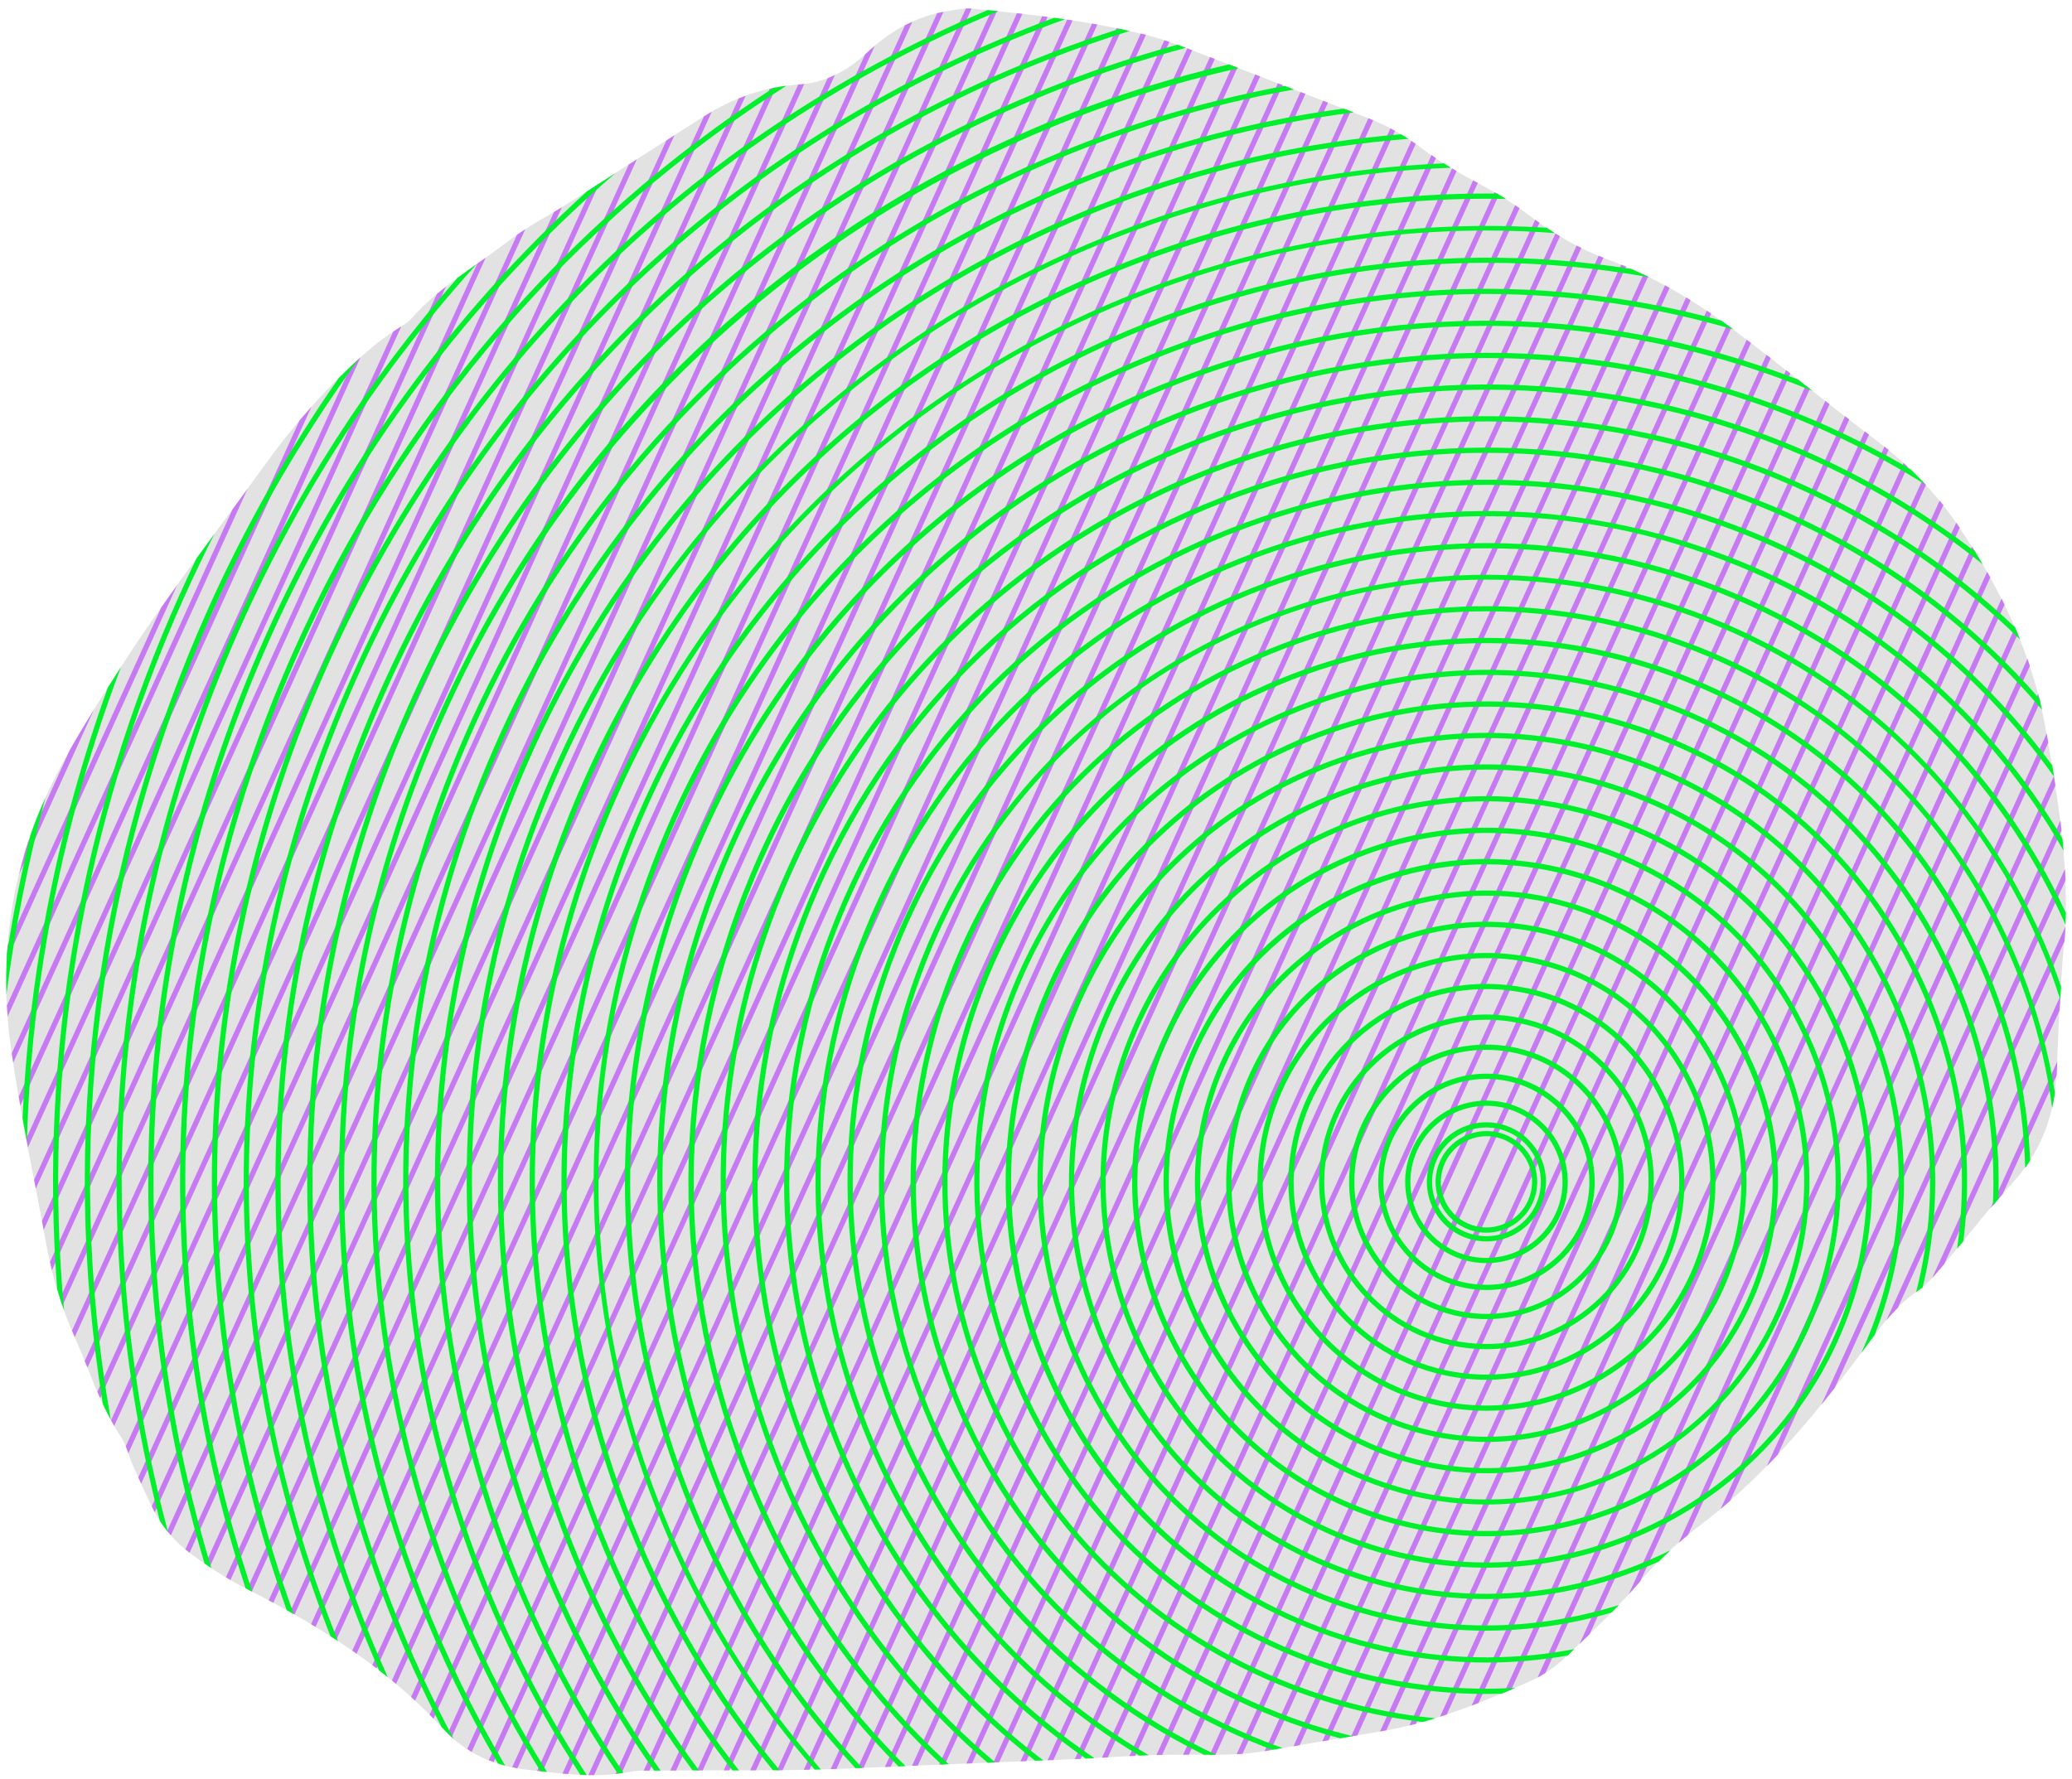 <svg width="170" height="146" viewBox="0 0 170 146" fill="none" xmlns="http://www.w3.org/2000/svg">
<path d="M96.502 144.012C93.516 143.985 90.66 144.273 87.804 144.381C81.66 144.62 75.511 144.881 69.367 145.142C64.385 145.354 59.394 145.255 54.407 145.304C53.452 145.313 52.474 145.246 51.547 145.426C48.776 145.962 46.042 145.543 43.308 145.246C40.591 144.953 38.213 143.913 36.316 141.84C31.726 136.831 26.046 133.34 20.059 130.3C18.537 129.525 17.136 128.583 15.762 127.588C14.357 126.57 13.262 125.295 12.505 123.741C11.951 122.597 11.42 121.439 10.902 120.277C10.559 119.502 10.388 118.619 9.924 117.93C8.248 115.434 7.393 112.574 6.185 109.871C5.091 107.43 4.316 104.912 3.834 102.29C2.834 96.867 1.672 91.466 0.897 86.01C0.131 80.627 0.455 75.312 2.028 69.974C3.622 64.55 6.595 59.969 9.546 55.321C13.303 49.402 17.613 43.879 21.699 38.194C23.758 35.329 26.015 32.694 28.555 30.275C29.789 29.104 31.051 27.973 32.492 27.054C32.938 26.77 33.434 26.509 33.776 26.122C36.037 23.536 39.024 21.856 41.695 19.788C43.276 18.568 45.1 17.658 46.794 16.577C50.456 14.239 54.096 11.86 57.772 9.54C60.137 8.045 62.709 7.121 65.533 6.937C67.75 6.793 69.592 5.779 71.178 4.284C73.083 2.486 75.281 1.283 77.885 0.883C78.511 0.788 79.16 0.644 79.777 0.707C84.525 1.171 89.277 1.689 93.912 2.833C95.962 3.342 97.93 4.189 99.912 4.941C103.881 6.446 107.827 8.009 111.791 9.513C113.489 10.158 115.093 10.986 116.53 12.085C118.143 13.315 119.886 14.302 121.67 15.252C122.976 15.946 124.242 16.748 125.413 17.644C127.454 19.207 129.643 20.464 132.053 21.351C135.765 22.721 139.084 24.707 142.265 27.09C146.17 30.018 149.936 33.122 153.828 36.054C156.477 38.054 158.774 40.356 160.643 43.118C164.071 48.185 166.738 53.618 167.806 59.645C168.86 65.587 169.909 71.591 169.333 77.663C169.004 81.154 168.896 84.636 168.729 88.132C168.567 91.484 167.486 94.533 165.108 97.087C163.157 99.177 161.432 101.475 159.571 103.655C158.887 104.461 158.211 105.34 157.355 105.925C155.274 107.344 153.936 109.371 152.481 111.326C148.612 116.538 144.436 121.462 139.206 125.394C137.337 126.8 135.692 128.421 134.165 130.219C132.454 132.232 130.472 134.02 128.575 135.876C127.661 136.773 126.607 137.507 125.431 138.021C121.444 139.773 117.422 141.417 113.084 142.124C109.944 142.633 106.809 143.196 103.674 143.723C101.25 144.133 98.804 143.967 96.489 144.007L96.502 144.012Z" fill="#E2E2E2"/>
<path d="M88.657 144.345L142.041 26.91C141.924 26.825 141.807 26.739 141.69 26.653L88.18 144.363C88.337 144.354 88.499 144.349 88.657 144.34V144.345Z" fill="#C679F2"/>
<path d="M90.894 144.219L143.661 28.145C143.544 28.055 143.431 27.969 143.314 27.879L90.412 144.246C90.574 144.237 90.732 144.228 90.894 144.219Z" fill="#C679F2"/>
<path d="M86.431 144.434L140.391 25.738C140.274 25.657 140.152 25.571 140.035 25.49L85.953 144.457C86.111 144.452 86.273 144.443 86.431 144.439V144.434Z" fill="#C679F2"/>
<path d="M79.756 144.705L135.221 22.703C135.095 22.64 134.969 22.572 134.838 22.514L79.283 144.728C79.441 144.723 79.603 144.714 79.761 144.71L79.756 144.705Z" fill="#C679F2"/>
<path d="M84.207 144.525L138.708 24.635C138.586 24.558 138.46 24.486 138.338 24.414L83.725 144.547C83.882 144.543 84.044 144.534 84.202 144.529L84.207 144.525Z" fill="#C679F2"/>
<path d="M81.979 144.615L136.981 23.621C136.854 23.554 136.728 23.486 136.607 23.414L81.502 144.633C81.66 144.628 81.822 144.619 81.979 144.615Z" fill="#C679F2"/>
<path d="M97.541 144.003L148.497 31.906C148.38 31.816 148.268 31.726 148.151 31.636L97.068 144.003C97.226 144.003 97.379 144.003 97.537 144.003H97.541Z" fill="#C679F2"/>
<path d="M99.725 144.006L150.109 33.171C149.992 33.081 149.879 32.99 149.762 32.9L99.252 144.011C99.41 144.011 99.567 144.011 99.72 144.011L99.725 144.006Z" fill="#C679F2"/>
<path d="M95.354 144.016L146.891 30.644C146.774 30.554 146.661 30.464 146.544 30.374L94.881 144.025C95.038 144.025 95.196 144.016 95.354 144.012V144.016Z" fill="#C679F2"/>
<path d="M93.138 144.093L145.283 29.388C145.166 29.298 145.049 29.208 144.936 29.122L92.66 144.12C92.822 144.111 92.98 144.102 93.142 144.093H93.138Z" fill="#C679F2"/>
<path d="M73.079 144.985L129.742 20.343C129.616 20.279 129.486 20.216 129.359 20.153L72.602 145.012C72.759 145.003 72.921 144.998 73.079 144.994V144.985Z" fill="#C679F2"/>
<path d="M66.416 145.232L124.67 17.086C124.553 17 124.431 16.919 124.314 16.838L65.943 145.241C66.101 145.241 66.259 145.232 66.416 145.232Z" fill="#C679F2"/>
<path d="M64.215 145.269L122.986 15.991C122.864 15.919 122.743 15.843 122.617 15.771L63.746 145.278C63.904 145.278 64.061 145.278 64.219 145.273L64.215 145.269Z" fill="#C679F2"/>
<path d="M62.024 145.281L121.246 15.008C121.12 14.941 120.993 14.873 120.867 14.806L61.551 145.286C61.708 145.286 61.866 145.286 62.019 145.286L62.024 145.281Z" fill="#C679F2"/>
<path d="M59.841 145.286L119.509 14.036C119.387 13.963 119.261 13.896 119.139 13.819L59.377 145.286C59.535 145.286 59.688 145.286 59.845 145.286H59.841Z" fill="#C679F2"/>
<path d="M68.627 145.17L126.309 18.284C126.192 18.198 126.074 18.113 125.957 18.027L68.154 145.183C68.312 145.179 68.474 145.174 68.632 145.165L68.627 145.17Z" fill="#C679F2"/>
<path d="M75.306 144.889L131.559 21.148C131.428 21.094 131.293 21.044 131.163 20.99L74.828 144.912C74.986 144.907 75.148 144.898 75.306 144.894V144.889Z" fill="#C679F2"/>
<path d="M101.945 143.931L151.725 34.424C151.608 34.334 151.491 34.248 151.378 34.158L101.463 143.958C101.625 143.949 101.783 143.94 101.945 143.931Z" fill="#C679F2"/>
<path d="M70.853 145.08L127.989 19.383C127.868 19.311 127.742 19.235 127.62 19.158L70.371 145.098C70.529 145.089 70.691 145.084 70.849 145.08H70.853Z" fill="#C679F2"/>
<path d="M77.528 144.795L133.408 21.878C133.277 21.824 133.142 21.775 133.011 21.721L77.051 144.818C77.208 144.813 77.371 144.804 77.528 144.8V144.795Z" fill="#C679F2"/>
<path d="M126.796 137.291L165.559 52.019C165.487 51.843 165.405 51.667 165.329 51.487L126.152 137.669C126.373 137.552 126.585 137.422 126.792 137.291H126.796Z" fill="#C679F2"/>
<path d="M145.851 119.391L169.144 68.151C169.113 67.876 169.081 67.606 169.05 67.331L144.959 120.328C145.261 120.017 145.558 119.706 145.855 119.391H145.851Z" fill="#C679F2"/>
<path d="M130.427 134.106L166.545 54.654C166.477 54.455 166.414 54.257 166.347 54.063L129.594 134.912C129.873 134.642 130.152 134.371 130.432 134.101L130.427 134.106Z" fill="#C679F2"/>
<path d="M138.482 125.993L168.055 60.943C168.01 60.695 167.969 60.447 167.924 60.199L137.734 126.611C137.978 126.399 138.234 126.196 138.482 125.993Z" fill="#C679F2"/>
<path d="M134.185 130.219C134.311 130.07 134.446 129.926 134.577 129.777L167.393 57.591C167.339 57.37 167.28 57.149 167.226 56.929L133.631 130.836C133.816 130.628 134.009 130.43 134.189 130.219H134.185Z" fill="#C679F2"/>
<path d="M141.954 123.16L168.639 64.456C168.598 64.199 168.558 63.947 168.517 63.69L141.17 123.845C141.436 123.62 141.692 123.385 141.954 123.156V123.16Z" fill="#C679F2"/>
<path d="M164.307 98.006L168.739 88.254C168.739 88.213 168.744 88.173 168.748 88.132C168.766 87.79 168.78 87.447 168.793 87.101L163.32 99.141C163.645 98.758 163.973 98.38 164.307 98.006Z" fill="#C679F2"/>
<path d="M150.525 113.912L169.471 72.236C169.458 71.925 169.44 71.618 169.422 71.308L149.426 115.295C149.795 114.84 150.16 114.376 150.525 113.912Z" fill="#C679F2"/>
<path d="M159.513 103.744L168.986 82.901C169.004 82.505 169.031 82.113 169.054 81.717L158.518 104.897C158.86 104.524 159.184 104.127 159.513 103.744Z" fill="#C679F2"/>
<path d="M155.699 107.335L169.389 77.226C169.42 76.825 169.447 76.424 169.465 76.023L154.771 108.348C155.064 108.002 155.375 107.664 155.699 107.339V107.335Z" fill="#C679F2"/>
<path d="M57.656 145.29L117.806 12.977C117.684 12.896 117.572 12.806 117.45 12.725L57.188 145.29C57.345 145.29 57.503 145.29 57.656 145.29Z" fill="#C679F2"/>
<path d="M111.364 142.417L158.014 39.798C157.911 39.685 157.807 39.573 157.699 39.46L110.855 142.503C111.027 142.476 111.193 142.444 111.364 142.417Z" fill="#C679F2"/>
<path d="M104.265 143.628L153.342 35.666C153.225 35.576 153.113 35.486 152.996 35.4L103.756 143.713C103.927 143.686 104.094 143.655 104.265 143.628Z" fill="#C679F2"/>
<path d="M108.999 142.817L156.514 38.297C156.406 38.193 156.293 38.094 156.18 37.995L108.49 142.903C108.661 142.876 108.828 142.844 108.999 142.817Z" fill="#C679F2"/>
<path d="M106.634 143.219L154.955 36.924C154.842 36.83 154.725 36.739 154.612 36.649L106.125 143.305C106.296 143.278 106.463 143.246 106.634 143.219Z" fill="#C679F2"/>
<path d="M113.738 142.003L159.442 41.46C159.343 41.334 159.244 41.208 159.144 41.082L113.225 142.098C113.396 142.071 113.567 142.03 113.738 141.999V142.003Z" fill="#C679F2"/>
<path d="M123.995 138.656L164.469 49.623C164.388 49.456 164.307 49.294 164.226 49.127L123.414 138.899C123.608 138.818 123.801 138.737 123.995 138.656Z" fill="#C679F2"/>
<path d="M121.31 139.755L163.297 47.388C163.212 47.235 163.126 47.077 163.04 46.924L120.742 139.975C120.931 139.903 121.121 139.831 121.31 139.755Z" fill="#C679F2"/>
<path d="M118.698 140.705L162.073 45.293C161.983 45.149 161.893 45.001 161.803 44.856L118.148 140.885C118.333 140.827 118.518 140.764 118.703 140.701L118.698 140.705Z" fill="#C679F2"/>
<path d="M116.166 141.467L160.788 43.307C160.748 43.244 160.707 43.181 160.662 43.118C160.613 43.042 160.554 42.969 160.504 42.898L115.639 141.598C115.814 141.553 115.99 141.517 116.166 141.472V141.467Z" fill="#C679F2"/>
<path d="M1.668 90.74L29.583 29.324C29.308 29.572 29.042 29.82 28.772 30.076L1.537 89.992C1.578 90.24 1.623 90.488 1.668 90.735V90.74Z" fill="#C679F2"/>
<path d="M11.582 121.764L63.669 7.176C63.493 7.207 63.322 7.248 63.151 7.284L11.348 121.246C11.424 121.417 11.501 121.593 11.582 121.764Z" fill="#C679F2"/>
<path d="M10.532 119.264L61.173 7.865C60.983 7.933 60.794 8 60.605 8.077L10.32 118.696C10.397 118.881 10.464 119.075 10.532 119.268V119.264Z" fill="#C679F2"/>
<path d="M9.37 117.02L58.398 9.171C58.191 9.293 57.984 9.41 57.781 9.54C57.772 9.545 57.763 9.554 57.754 9.558L9.113 116.552C9.199 116.709 9.28 116.867 9.37 117.02Z" fill="#C679F2"/>
<path d="M8.222 114.741L55.336 11.104C55.115 11.243 54.894 11.387 54.673 11.527L7.992 114.214C8.069 114.389 8.145 114.565 8.222 114.741Z" fill="#C679F2"/>
<path d="M6.131 109.731L49.173 15.054C48.952 15.198 48.731 15.338 48.511 15.482L5.906 109.2C5.983 109.376 6.055 109.556 6.136 109.731H6.131Z" fill="#C679F2"/>
<path d="M7.176 112.236L52.253 13.072C52.033 13.216 51.812 13.356 51.591 13.5L6.955 111.687C7.027 111.867 7.104 112.052 7.176 112.232V112.236Z" fill="#C679F2"/>
<path d="M17.208 128.594L74.853 1.789C74.651 1.879 74.453 1.969 74.254 2.068L16.848 128.35C16.965 128.431 17.086 128.508 17.208 128.589V128.594Z" fill="#C679F2"/>
<path d="M12.51 123.737C12.568 123.863 12.636 123.98 12.699 124.102L65.988 6.888C65.84 6.906 65.695 6.928 65.542 6.937C65.524 6.937 65.511 6.937 65.493 6.942L12.451 123.615C12.469 123.656 12.487 123.696 12.51 123.737Z" fill="#C679F2"/>
<path d="M15.553 127.426L71.771 3.762C71.573 3.928 71.374 4.1 71.185 4.28C71.118 4.343 71.05 4.397 70.982 4.455L15.211 127.156C15.324 127.251 15.441 127.336 15.558 127.426H15.553Z" fill="#C679F2"/>
<path d="M14.019 126.002L68.497 6.162C68.303 6.252 68.11 6.338 67.912 6.414L13.717 125.642C13.816 125.764 13.915 125.885 14.023 126.007L14.019 126.002Z" fill="#C679F2"/>
<path d="M0.549 78.78L14.536 48.014C14.099 48.622 13.666 49.234 13.234 49.847L0.625 77.577C0.594 77.978 0.567 78.379 0.549 78.776V78.78Z" fill="#C679F2"/>
<path d="M1.086 87.209L25.55 33.388C25.217 33.762 24.888 34.14 24.564 34.523L0.969 86.434C1.005 86.691 1.045 86.952 1.086 87.209Z" fill="#C679F2"/>
<path d="M18.907 129.665L77.408 0.978C77.237 1.014 77.061 1.041 76.89 1.081L18.537 129.44C18.659 129.516 18.78 129.593 18.902 129.665H18.907Z" fill="#C679F2"/>
<path d="M0.627 83.42L20.312 40.117C19.902 40.68 19.488 41.243 19.078 41.802L0.568 82.514C0.586 82.816 0.604 83.118 0.627 83.42Z" fill="#C679F2"/>
<path d="M2.036 69.969C1.86 70.568 1.703 71.163 1.559 71.757L7.694 58.262C7.014 59.356 6.351 60.456 5.716 61.577L2.329 69.028C2.225 69.338 2.126 69.654 2.036 69.969Z" fill="#C679F2"/>
<path d="M2.938 97.542L36.592 23.514C36.34 23.712 36.092 23.919 35.845 24.126L2.799 96.822L2.938 97.547V97.542Z" fill="#C679F2"/>
<path d="M2.289 94.167L32.921 26.792C32.781 26.878 32.637 26.968 32.502 27.053C32.416 27.107 32.34 27.166 32.258 27.224L2.154 93.433C2.199 93.676 2.244 93.919 2.289 94.167Z" fill="#C679F2"/>
<path d="M55.471 145.295L116.152 11.81C116.035 11.725 115.914 11.644 115.797 11.562L54.998 145.3C55.156 145.3 55.313 145.3 55.467 145.3L55.471 145.295Z" fill="#C679F2"/>
<path d="M4.261 104.245L43.095 18.815C42.87 18.96 42.645 19.108 42.424 19.261L4.104 103.56C4.153 103.79 4.207 104.02 4.261 104.245Z" fill="#C679F2"/>
<path d="M5.12 107.155L46.098 17.014C45.887 17.144 45.67 17.27 45.454 17.397L4.922 106.561C4.985 106.759 5.053 106.961 5.12 107.16V107.155Z" fill="#C679F2"/>
<path d="M3.585 100.925L39.852 21.145C39.622 21.307 39.392 21.473 39.158 21.636L3.445 100.196C3.49 100.439 3.535 100.682 3.58 100.925H3.585Z" fill="#C679F2"/>
<path d="M42.447 145.12L105.242 6.986C105.106 6.937 104.976 6.883 104.841 6.833L42.02 145.03C42.164 145.061 42.303 145.093 42.447 145.115V145.12Z" fill="#C679F2"/>
<path d="M40.498 144.61L103.387 6.269C103.252 6.22 103.121 6.166 102.986 6.116L40.102 144.452C40.232 144.506 40.363 144.561 40.498 144.61Z" fill="#C679F2"/>
<path d="M38.696 143.772L101.526 5.557C101.391 5.508 101.261 5.454 101.126 5.404L38.336 143.533C38.458 143.61 38.575 143.695 38.696 143.768V143.772Z" fill="#C679F2"/>
<path d="M44.514 145.377L107.101 7.703C106.966 7.653 106.835 7.599 106.7 7.55L44.068 145.327C44.217 145.345 44.366 145.359 44.514 145.377Z" fill="#C679F2"/>
<path d="M46.605 145.588L108.958 8.419C108.823 8.369 108.692 8.315 108.557 8.266L46.15 145.548C46.299 145.561 46.452 145.575 46.601 145.588H46.605Z" fill="#C679F2"/>
<path d="M51.007 145.506L112.665 9.868C112.535 9.814 112.404 9.76 112.269 9.706L50.502 145.583C50.669 145.565 50.84 145.533 51.007 145.506Z" fill="#C679F2"/>
<path d="M53.285 145.3L114.453 10.739C114.327 10.671 114.201 10.604 114.075 10.536L52.812 145.309C52.97 145.309 53.128 145.305 53.285 145.305V145.3Z" fill="#C679F2"/>
<path d="M48.744 145.674L110.817 9.136C110.682 9.086 110.551 9.032 110.416 8.982L48.275 145.674C48.433 145.674 48.586 145.674 48.744 145.674Z" fill="#C679F2"/>
<path d="M37.056 142.57L99.67 4.842C99.535 4.792 99.404 4.738 99.269 4.688L36.736 142.25C36.844 142.358 36.948 142.471 37.061 142.57H37.056Z" fill="#C679F2"/>
<path d="M32.497 138.192L94.02 2.856C93.989 2.847 93.957 2.838 93.921 2.829C93.813 2.801 93.705 2.779 93.597 2.752L32.154 137.912C32.267 138.007 32.384 138.097 32.497 138.192Z" fill="#C679F2"/>
<path d="M25.886 133.511L85.951 1.387C85.802 1.369 85.653 1.346 85.509 1.328L25.521 133.29C25.643 133.362 25.765 133.439 25.891 133.516L25.886 133.511Z" fill="#C679F2"/>
<path d="M27.591 134.579L88.003 1.675C87.859 1.652 87.71 1.63 87.561 1.607L27.227 134.344C27.348 134.421 27.47 134.498 27.591 134.579Z" fill="#C679F2"/>
<path d="M24.167 132.498L83.884 1.135C83.736 1.117 83.587 1.099 83.438 1.081L23.793 132.287C23.919 132.359 24.041 132.426 24.167 132.498Z" fill="#C679F2"/>
<path d="M22.425 131.534L81.805 0.905C81.656 0.892 81.508 0.874 81.354 0.86L22.047 131.332C22.173 131.399 22.299 131.467 22.425 131.534Z" fill="#C679F2"/>
<path d="M20.664 130.606L79.715 0.703C79.562 0.694 79.404 0.689 79.246 0.703L20.281 130.408C20.407 130.471 20.534 130.539 20.66 130.602L20.664 130.606Z" fill="#C679F2"/>
<path d="M34.055 139.569L95.94 3.436C95.804 3.391 95.669 3.341 95.534 3.301L33.727 139.263C33.839 139.362 33.947 139.466 34.055 139.569Z" fill="#C679F2"/>
<path d="M35.569 141.044L97.813 4.122C97.678 4.072 97.547 4.018 97.412 3.969L35.244 140.719C35.352 140.827 35.46 140.936 35.564 141.044H35.569Z" fill="#C679F2"/>
<path d="M29.258 135.71L90.034 2.013C89.89 1.986 89.746 1.964 89.597 1.937L28.902 135.462C29.02 135.543 29.141 135.628 29.258 135.71Z" fill="#C679F2"/>
<path d="M30.898 136.907L92.044 2.4C91.9 2.369 91.755 2.341 91.611 2.314L30.547 136.646C30.664 136.732 30.781 136.822 30.894 136.912L30.898 136.907Z" fill="#C679F2"/>
<path d="M128.764 74.074C116.129 70.321 102.795 77.547 99.039 90.182C97.219 96.304 97.894 102.768 100.94 108.381C103.98 113.994 109.03 118.088 115.152 119.908C117.404 120.579 119.706 120.908 121.99 120.908C125.913 120.908 129.801 119.931 133.35 118.007C138.963 114.967 143.058 109.917 144.877 103.795C146.697 97.673 146.022 91.209 142.976 85.597C139.931 79.984 134.886 75.889 128.764 74.069V74.074ZM144.463 103.678C142.679 109.692 138.657 114.647 133.143 117.633C127.629 120.62 121.282 121.286 115.269 119.498C102.859 115.813 95.759 102.718 99.449 90.304C102.476 80.114 111.841 73.506 121.967 73.506C124.174 73.506 126.418 73.822 128.643 74.479C141.053 78.168 148.152 91.263 144.463 103.673V103.678Z" fill="#00F02B"/>
<path d="M124.139 83.433C116.662 82.226 109.603 87.335 108.4 94.808C107.197 102.281 112.301 109.344 119.774 110.547C120.509 110.664 121.243 110.722 121.964 110.722C128.581 110.722 134.428 105.911 135.513 99.173C136.716 91.7 131.612 84.636 124.139 83.433ZM135.09 99.105C134.527 102.614 132.63 105.691 129.748 107.772C126.869 109.853 123.351 110.686 119.842 110.123C112.599 108.957 107.657 102.119 108.819 94.875C109.869 88.344 115.535 83.686 121.946 83.686C122.644 83.686 123.355 83.74 124.067 83.857C127.576 84.42 130.653 86.317 132.734 89.199C134.815 92.078 135.653 95.596 135.085 99.105H135.09Z" fill="#00F02B"/>
<path d="M127.607 76.416C122.111 74.907 116.355 75.627 111.399 78.443C106.444 81.263 102.886 85.839 101.377 91.335C99.868 96.831 100.588 102.588 103.404 107.543C106.224 112.498 110.8 116.056 116.296 117.565C118.174 118.083 120.084 118.336 121.981 118.336C125.634 118.336 129.238 117.39 132.499 115.534C137.454 112.714 141.013 108.137 142.522 102.642C145.639 91.294 138.945 79.528 127.598 76.411L127.607 76.416ZM142.121 102.529C140.639 107.916 137.152 112.403 132.296 115.164C127.44 117.926 121.801 118.633 116.418 117.155C111.03 115.673 106.544 112.187 103.782 107.331C101.021 102.475 100.314 96.835 101.791 91.452C103.273 86.065 106.76 81.578 111.616 78.817C114.809 76.997 118.346 76.073 121.922 76.073C123.783 76.073 125.652 76.326 127.494 76.83C138.612 79.884 145.175 91.416 142.121 102.533V102.529Z" fill="#00F02B"/>
<path d="M125.296 81.095C121.053 80.204 116.71 81.019 113.079 83.388C109.444 85.758 106.953 89.402 106.061 93.65C105.169 97.898 105.985 102.235 108.354 105.866C110.723 109.501 114.368 111.992 118.616 112.884C119.737 113.119 120.859 113.236 121.958 113.236C129.476 113.236 136.242 107.974 137.85 100.33C139.693 91.564 134.062 82.933 125.296 81.091V81.095ZM137.436 100.244C135.873 107.686 129.282 112.808 121.962 112.808C120.89 112.808 119.796 112.695 118.706 112.47C114.57 111.601 111.021 109.173 108.714 105.636C106.408 102.1 105.611 97.875 106.48 93.74C107.35 89.605 109.778 86.055 113.314 83.749C115.917 82.05 118.89 81.172 121.926 81.172C123.017 81.172 124.12 81.285 125.21 81.514C133.746 83.307 139.229 91.713 137.436 100.244Z" fill="#00F02B"/>
<path d="M126.454 78.754C116.4 76.276 106.202 82.439 103.72 92.493C101.242 102.547 107.404 112.745 117.459 115.228C118.963 115.597 120.472 115.777 121.954 115.777C130.391 115.777 138.081 110.043 140.193 101.488C141.396 96.619 140.626 91.569 138.031 87.276C135.436 82.984 131.324 79.957 126.454 78.754ZM139.779 101.385C137.355 111.209 127.391 117.237 117.562 114.809C107.738 112.385 101.715 102.421 104.139 92.592C106.202 84.236 113.715 78.632 121.959 78.632C123.409 78.632 124.882 78.803 126.355 79.168C131.117 80.344 135.135 83.299 137.671 87.497C140.207 91.695 140.955 96.628 139.783 101.385H139.779Z" fill="#00F02B"/>
<path d="M135.675 60.029C115.292 52.465 92.557 62.894 84.994 83.272C81.332 93.146 81.728 103.854 86.12 113.426C90.512 122.998 98.364 130.287 108.238 133.954C112.706 135.611 117.346 136.44 121.977 136.44C124.198 136.44 126.414 136.246 128.608 135.868C128.792 135.688 128.977 135.512 129.162 135.336C122.27 136.643 115.134 136.062 108.386 133.557C88.228 126.075 77.913 103.583 85.395 83.425C91.224 67.722 106.152 57.992 121.999 57.992C126.499 57.992 131.072 58.776 135.527 60.429C145.293 64.056 153.063 71.263 157.405 80.732C160.572 87.637 161.631 95.137 160.572 102.48C160.743 102.273 160.919 102.065 161.086 101.858C161.996 94.655 160.896 87.322 157.793 80.556C153.401 70.984 145.549 63.695 135.675 60.029Z" fill="#00F02B"/>
<path d="M29.73 132.646C20.207 108.011 20.847 81.145 31.532 56.992C42.217 32.838 61.668 14.288 86.299 4.765C88.407 3.95 90.533 3.211 92.673 2.544C92.398 2.481 92.124 2.423 91.844 2.364C89.934 2.977 88.033 3.639 86.146 4.369C61.407 13.932 41.87 32.559 31.14 56.82C20.41 81.078 19.766 108.06 29.334 132.804C29.892 134.245 30.483 135.669 31.1 137.074C31.343 137.263 31.582 137.448 31.82 137.642C31.082 136.002 30.383 134.34 29.73 132.651V132.646Z" fill="#00F02B"/>
<path d="M61.822 121.682C55.227 105.619 55.281 87.951 61.971 71.929C72.381 47.018 96.589 31.982 122.04 31.982C130.378 31.982 138.851 33.594 147.013 37.005C152.792 39.419 158.036 42.577 162.685 46.32C162.482 45.973 162.275 45.631 162.063 45.284C157.603 41.824 152.626 38.887 147.175 36.608C113.886 22.698 75.484 38.468 61.574 71.762C54.836 87.888 54.781 105.673 61.421 121.84C65.052 130.687 70.457 138.466 77.241 144.804C77.439 144.795 77.642 144.786 77.84 144.777C70.953 138.43 65.48 130.601 61.818 121.677L61.822 121.682Z" fill="#00F02B"/>
<path d="M17.483 50.091C20.785 42.735 24.794 35.843 29.425 29.469C29.137 29.735 28.849 30 28.565 30.271C28.303 30.518 28.047 30.771 27.79 31.027C23.686 36.915 20.096 43.226 17.092 49.92C7.767 70.695 4.862 93.236 8.434 115.205C8.636 115.642 8.853 116.074 9.087 116.502C5.181 94.186 8.001 71.222 17.483 50.095V50.091Z" fill="#00F02B"/>
<path d="M15.14 48.942C15.919 47.207 16.739 45.5 17.595 43.815C17.104 44.482 16.618 45.149 16.131 45.811C15.658 46.788 15.199 47.77 14.753 48.761C6.572 66.947 3.208 86.46 4.69 105.799C4.865 106.38 5.054 106.961 5.257 107.533C3.433 87.686 6.744 67.609 15.14 48.937V48.942Z" fill="#00F02B"/>
<path d="M0.528 81.618C1.221 76.195 2.289 70.812 3.717 65.487C3.271 66.469 2.866 67.478 2.505 68.514C1.735 71.717 1.086 74.942 0.582 78.181C0.51 79.325 0.492 80.474 0.528 81.623V81.618Z" fill="#00F02B"/>
<path d="M107.238 135.895C85.787 127.777 74.935 103.723 83.052 82.272C89.341 65.65 105.197 55.393 122.004 55.393C126.882 55.393 131.846 56.258 136.675 58.087C153.919 64.609 164.306 81.429 163.509 98.921C163.658 98.745 163.811 98.574 163.96 98.403C164.532 80.929 154.072 64.213 136.828 57.69C115.152 49.492 90.854 60.452 82.656 82.123C74.458 103.795 85.417 128.097 107.089 136.295C111.967 138.142 116.981 139.016 121.914 139.016C122.346 139.016 122.774 139.007 123.202 138.994C123.576 138.836 123.95 138.678 124.324 138.516C118.675 138.845 112.868 138.025 107.242 135.895H107.238Z" fill="#00F02B"/>
<path d="M119.389 92.831C117.096 94.245 116.38 97.258 117.794 99.556C118.479 100.668 119.556 101.448 120.826 101.745C121.204 101.835 121.587 101.88 121.966 101.88C122.862 101.88 123.74 101.632 124.52 101.15C126.812 99.736 127.529 96.722 126.114 94.425C124.7 92.132 121.686 91.412 119.389 92.831ZM124.294 100.786C123.281 101.412 122.083 101.601 120.925 101.326C119.767 101.051 118.785 100.34 118.159 99.326C116.871 97.231 117.524 94.479 119.619 93.191C120.344 92.745 121.155 92.529 121.952 92.529C123.448 92.529 124.916 93.281 125.758 94.65C127.047 96.745 126.394 99.497 124.299 100.786H124.294Z" fill="#00F02B"/>
<path d="M121.8 88.114C119.431 88.154 117.219 89.118 115.571 90.826C113.922 92.533 113.039 94.776 113.079 97.146C113.12 99.515 114.084 101.727 115.791 103.376C117.458 104.984 119.643 105.867 121.954 105.867C122.008 105.867 122.062 105.867 122.116 105.867C127.008 105.781 130.922 101.727 130.837 96.835C130.796 94.465 129.832 92.254 128.125 90.605C126.418 88.956 124.192 88.069 121.805 88.114H121.8ZM122.102 105.439C122.053 105.439 122.003 105.439 121.949 105.439C119.751 105.439 117.67 104.601 116.084 103.069C114.462 101.502 113.543 99.394 113.503 97.137C113.422 92.479 117.143 88.623 121.805 88.542C121.854 88.542 121.904 88.542 121.954 88.542C126.544 88.542 130.319 92.236 130.4 96.844C130.481 101.502 126.76 105.358 122.098 105.439H122.102Z" fill="#00F02B"/>
<path d="M120.612 90.461C117.013 91.204 114.684 94.736 115.427 98.335C115.788 100.078 116.801 101.579 118.292 102.561C119.396 103.286 120.657 103.66 121.945 103.66C122.396 103.66 122.851 103.615 123.306 103.52C125.049 103.16 126.549 102.146 127.531 100.655C128.509 99.169 128.851 97.389 128.491 95.646C127.747 92.047 124.22 89.722 120.617 90.461H120.612ZM127.166 100.421C126.252 101.813 124.846 102.763 123.216 103.101C121.585 103.439 119.918 103.119 118.526 102.2C117.135 101.286 116.184 99.88 115.846 98.25C115.153 94.88 117.328 91.574 120.698 90.88C121.121 90.794 121.545 90.749 121.959 90.749C124.855 90.749 127.464 92.785 128.067 95.731C128.405 97.362 128.085 99.029 127.166 100.421Z" fill="#00F02B"/>
<path d="M133.373 64.708C124.751 61.658 115.458 62.149 107.206 66.091C98.953 70.032 92.728 76.951 89.678 85.573C86.629 94.195 87.12 103.488 91.061 111.74C95.003 119.993 101.922 126.218 110.544 129.268C114.305 130.597 118.148 131.227 121.927 131.227C126.864 131.227 131.693 130.146 136.103 128.146C136.418 127.826 136.743 127.515 137.071 127.214C132.418 129.538 127.238 130.804 121.927 130.799C118.193 130.799 114.4 130.178 110.683 128.862C102.17 125.849 95.336 119.704 91.444 111.556C87.552 103.407 87.07 94.226 90.079 85.713C93.088 77.199 99.237 70.365 107.386 66.474C112.008 64.266 116.958 63.158 121.931 63.158C125.729 63.158 129.544 63.807 133.229 65.109C141.743 68.118 148.576 74.266 152.468 82.415C156.36 90.564 156.842 99.745 153.833 108.258C153.495 109.213 153.112 110.146 152.702 111.051C153.067 110.556 153.428 110.06 153.797 109.569C153.95 109.182 154.099 108.794 154.238 108.402C157.288 99.781 156.797 90.488 152.855 82.235C148.914 73.983 141.995 67.757 133.373 64.708Z" fill="#00F02B"/>
<path d="M122.971 85.771C119.971 85.501 117.052 86.411 114.741 88.339C112.43 90.267 111.006 92.974 110.736 95.974C110.466 98.97 111.376 101.893 113.304 104.204C115.232 106.515 117.939 107.938 120.939 108.209C121.281 108.24 121.624 108.254 121.966 108.254C127.723 108.254 132.646 103.848 133.174 98.006C133.444 95.01 132.534 92.087 130.606 89.776C128.678 87.465 125.971 86.042 122.971 85.771ZM132.746 97.97C132.484 100.853 131.115 103.461 128.894 105.312C126.673 107.164 123.858 108.047 120.975 107.781C118.092 107.519 115.484 106.15 113.633 103.929C111.777 101.709 110.903 98.893 111.164 96.01C111.425 93.127 112.795 90.519 115.015 88.668C116.979 87.028 119.407 86.154 121.935 86.154C122.268 86.154 122.597 86.168 122.93 86.199C125.813 86.46 128.421 87.83 130.273 90.051C132.128 92.271 133.002 95.087 132.741 97.965L132.746 97.97Z" fill="#00F02B"/>
<path d="M123.68 93.195C121.59 92.245 119.112 93.173 118.157 95.267C117.698 96.281 117.657 97.416 118.049 98.457C118.441 99.502 119.211 100.326 120.229 100.79C120.779 101.042 121.364 101.164 121.954 101.164C122.45 101.164 122.945 101.074 123.418 100.898C124.463 100.506 125.288 99.736 125.752 98.718C126.702 96.623 125.774 94.15 123.68 93.195ZM125.364 98.538C124.95 99.448 124.207 100.141 123.27 100.493C122.333 100.844 121.319 100.808 120.409 100.394C119.499 99.979 118.806 99.236 118.454 98.299C118.103 97.362 118.139 96.349 118.553 95.439C119.18 94.06 120.544 93.245 121.968 93.245C122.486 93.245 123.008 93.353 123.508 93.578C125.387 94.434 126.22 96.655 125.364 98.533V98.538Z" fill="#00F02B"/>
<path d="M27.262 133.489C17.514 108.195 18.199 80.618 29.19 55.839C40.182 31.059 60.164 12.045 85.457 2.297C86.097 2.049 86.732 1.815 87.376 1.585C87.084 1.545 86.786 1.5 86.493 1.459C86.097 1.608 85.701 1.747 85.309 1.9C59.907 11.689 39.839 30.784 28.803 55.667C17.767 80.551 17.078 108.24 26.866 133.642C26.947 133.854 27.037 134.065 27.118 134.277C27.326 134.408 27.533 134.538 27.735 134.673C27.578 134.277 27.416 133.885 27.262 133.489Z" fill="#00F02B"/>
<path d="M42.849 62.564C30.605 90.699 34.601 121.871 50.687 145.552C50.844 145.534 50.998 145.507 51.155 145.48C35.056 121.894 31.029 90.794 43.241 62.73C56.367 32.577 84.841 13.743 115.562 11.396C115.359 11.265 115.148 11.144 114.94 11.018C84.296 13.572 55.957 32.446 42.849 62.564Z" fill="#00F02B"/>
<path d="M35.822 59.119C25.705 82.124 25.155 107.696 34.268 131.116C36.115 135.868 38.327 140.409 40.854 144.724C41.052 144.787 41.251 144.85 41.453 144.904C38.84 140.49 36.566 135.836 34.665 130.958C25.593 107.642 26.142 82.191 36.21 59.285C48.669 30.969 73.53 11.883 101.63 5.595C101.364 5.491 101.094 5.388 100.828 5.284C96.445 6.302 92.103 7.64 87.832 9.302C64.409 18.415 45.94 36.109 35.822 59.114V59.119Z" fill="#00F02B"/>
<path d="M38.163 60.267C25.605 88.921 28.961 120.602 44.344 145.359C44.524 145.382 44.704 145.4 44.88 145.418C29.42 120.732 26.006 89.07 38.555 60.438C51.227 31.528 77.196 12.487 106.165 7.343C105.908 7.244 105.656 7.144 105.399 7.05C76.574 12.401 50.794 31.456 38.163 60.267Z" fill="#00F02B"/>
<path d="M40.504 61.415C28.072 89.884 31.792 121.394 47.617 145.651C47.793 145.66 47.964 145.664 48.139 145.669C32.252 121.497 28.481 90.014 40.896 61.586C53.829 31.977 81.122 12.995 111.069 9.229C110.789 9.121 110.51 9.013 110.235 8.909C80.451 12.923 53.387 31.923 40.504 61.415Z" fill="#00F02B"/>
<path d="M49.871 66.015C41.596 85.268 41.317 106.592 49.083 126.057C51.871 133.052 55.588 139.503 60.088 145.287C60.268 145.287 60.448 145.287 60.628 145.287C56.06 139.467 52.295 132.962 49.479 125.899C41.758 106.538 42.038 85.331 50.263 66.182C58.493 47.033 73.683 32.235 93.043 24.514C102.399 20.78 112.188 18.919 121.967 18.919C123.837 18.919 125.706 18.991 127.571 19.127C127.346 18.983 127.116 18.838 126.895 18.69C94.746 16.694 63.299 34.767 49.876 66.015H49.871Z" fill="#00F02B"/>
<path d="M47.533 64.865C38.952 84.744 38.627 106.776 46.614 126.898C49.249 133.533 52.686 139.695 56.821 145.286C56.997 145.286 57.173 145.286 57.353 145.286C53.159 139.655 49.672 133.439 47.015 126.74C39.069 106.722 39.393 84.807 47.929 65.032C56.465 45.257 72.191 29.99 92.209 22.044C101.845 18.22 111.917 16.31 121.98 16.31C122.507 16.31 123.03 16.319 123.557 16.328C123.318 16.179 123.075 16.031 122.836 15.886C112.435 15.774 102.011 17.688 92.056 21.643C71.934 29.635 56.123 44.982 47.542 64.861L47.533 64.865Z" fill="#00F02B"/>
<path d="M45.192 63.717C33.165 91.461 37.403 122.227 53.674 145.304C53.85 145.304 54.025 145.304 54.201 145.304C37.872 122.322 33.579 91.592 45.584 63.888C54.426 43.487 70.683 27.752 91.359 19.581C100.333 16.036 109.671 14.104 119.04 13.766C118.851 13.649 118.662 13.527 118.477 13.405C87.454 14.748 58.35 33.365 45.192 63.717Z" fill="#00F02B"/>
<path d="M24.115 53.366C13.182 77.885 11.822 105.02 20.151 130.341C20.335 130.435 20.515 130.53 20.7 130.624C12.254 105.281 13.556 78.096 24.506 53.542C33.146 34.167 47.016 18.163 64.521 7.036C64.165 7.081 63.814 7.14 63.462 7.212C46.282 18.356 32.651 34.221 24.115 53.366Z" fill="#00F02B"/>
<path d="M16.779 128.303C16.963 128.434 17.152 128.556 17.342 128.682C9.666 103.483 11.31 76.676 22.162 52.392C28.824 37.486 38.509 24.535 50.518 14.188C49.734 14.693 48.946 15.197 48.162 15.702C37.063 25.77 28.072 38.126 21.77 52.216C10.945 76.433 9.247 103.154 16.779 128.303Z" fill="#00F02B"/>
<path d="M13.106 124.799C13.318 125.128 13.547 125.439 13.791 125.736C7.164 100.993 9.205 74.938 19.822 51.244C24.741 40.262 31.264 30.32 39.124 21.662C38.593 22.036 38.066 22.41 37.543 22.797C30.219 31.149 24.106 40.645 19.435 51.068C8.93 74.524 6.791 100.276 13.111 124.799H13.106Z" fill="#00F02B"/>
<path d="M2.207 93.718C2.568 80.506 5.149 67.361 9.928 54.739C9.802 54.933 9.676 55.122 9.554 55.316C9.316 55.69 9.081 56.064 8.843 56.438C4.703 67.924 2.374 79.821 1.852 91.79C1.969 92.434 2.086 93.073 2.207 93.718Z" fill="#00F02B"/>
<path d="M52.215 67.167C44.251 85.793 44.012 106.411 51.553 125.218C54.508 132.583 58.517 139.321 63.418 145.277C63.602 145.277 63.783 145.277 63.967 145.272C58.994 139.285 54.926 132.492 51.949 125.055C44.453 106.357 44.688 85.856 52.607 67.334C64.837 38.734 92.756 21.567 122.059 21.567C126.464 21.567 130.901 21.959 135.325 22.756C134.843 22.517 134.352 22.292 133.856 22.076C100.346 16.756 66.147 34.581 52.215 67.167Z" fill="#00F02B"/>
<path d="M33.484 57.965C23.061 81.597 22.461 107.876 31.804 131.953C33.11 135.318 34.592 138.584 36.236 141.742C36.268 141.773 36.295 141.805 36.327 141.837C36.61 142.147 36.908 142.427 37.214 142.692C35.336 139.197 33.664 135.562 32.205 131.8C22.907 107.827 23.502 81.664 33.876 58.137C44.255 34.609 63.174 16.532 87.147 7.235C90.494 5.937 93.882 4.838 97.296 3.924C97.067 3.838 96.837 3.753 96.603 3.667C93.368 4.554 90.161 5.604 86.99 6.834C62.908 16.172 43.908 34.33 33.484 57.965Z" fill="#00F02B"/>
<path d="M26.456 54.518C15.451 79.262 14.433 106.727 23.523 132.137C23.717 132.245 23.906 132.353 24.1 132.461C14.865 107.024 15.816 79.487 26.847 54.69C37.749 30.176 57.236 11.18 81.903 0.918C81.61 0.887 81.317 0.86 81.024 0.828C56.591 11.202 37.298 30.144 26.456 54.518Z" fill="#00F02B"/>
<path d="M142.58 45.982C128.954 40.473 113.999 40.599 100.471 46.338C86.94 52.077 76.457 62.744 70.948 76.366C65.439 89.992 65.565 104.948 71.304 118.475C75.885 129.277 83.611 138.138 93.476 144.075C93.733 144.061 93.994 144.052 94.251 144.043C84.196 138.151 76.331 129.232 71.696 118.308C66.002 104.885 65.876 90.046 71.34 76.524C76.804 63.001 87.21 52.424 100.634 46.726C107.49 43.816 114.715 42.361 121.945 42.361C129.175 42.361 135.801 43.699 142.414 46.37C153.9 51.014 163.261 59.221 169.311 69.816C169.279 69.478 169.248 69.141 169.212 68.803C163.103 58.514 153.855 50.537 142.571 45.973L142.58 45.982Z" fill="#00F02B"/>
<path d="M139.124 53.005C127.376 48.42 114.542 48.681 102.992 53.748C91.442 58.812 82.555 68.073 77.969 79.821C73.383 91.569 73.645 104.403 78.712 115.953C83.78 127.502 93.037 136.39 104.785 140.976C106.492 141.642 108.213 142.201 109.947 142.656C110.294 142.597 110.641 142.539 110.988 142.48C108.952 141.985 106.929 141.354 104.943 140.575C93.298 136.029 84.122 127.223 79.104 115.777C74.086 104.331 73.825 91.614 78.37 79.97C82.915 68.325 91.722 59.15 103.168 54.131C109.19 51.492 115.56 50.167 121.943 50.167C127.695 50.167 133.452 51.244 138.97 53.397C150.615 57.942 159.791 66.749 164.809 78.195C166.615 82.312 167.8 86.591 168.372 90.925C168.462 90.524 168.539 90.114 168.597 89.7C166.066 73.654 155.322 59.321 139.128 52.996L139.124 53.005Z" fill="#00F02B"/>
<path d="M137.977 55.347C126.855 51.068 114.729 51.379 103.837 56.217C92.945 61.055 84.588 69.848 80.309 80.974C76.03 92.096 76.341 104.222 81.178 115.114C86.016 126.006 94.809 134.362 105.936 138.642C109.458 139.998 113.076 140.881 116.729 141.318C117.08 141.218 117.432 141.119 117.778 141.011C113.823 140.628 109.895 139.709 106.089 138.245C95.071 134.007 86.363 125.732 81.57 114.943C76.778 104.155 76.471 92.15 80.71 81.132C84.949 70.113 93.224 61.406 104.012 56.613C109.756 54.059 115.841 52.78 121.941 52.78C127.301 52.78 132.671 53.766 137.824 55.748C148.842 59.987 157.55 68.262 162.342 79.05C164.734 84.433 166.009 90.123 166.158 95.844C166.297 95.65 166.433 95.456 166.563 95.258C166.342 89.677 165.068 84.136 162.73 78.879C157.892 67.987 149.099 59.631 137.973 55.352L137.977 55.347Z" fill="#00F02B"/>
<path d="M140.279 50.663C114.733 40.559 85.733 53.122 75.629 78.668C70.737 91.042 70.953 104.582 76.242 116.79C81.53 129.002 91.26 138.421 103.634 143.313C103.886 143.412 104.139 143.507 104.391 143.601C104.67 143.552 104.954 143.507 105.233 143.457C104.751 143.282 104.269 143.106 103.792 142.917C91.521 138.065 81.877 128.727 76.633 116.619C71.39 104.515 71.174 91.091 76.025 78.821C80.877 66.55 90.215 56.906 102.323 51.663C108.625 48.933 115.278 47.568 121.945 47.568C128.085 47.568 134.238 48.73 140.121 51.054C152.392 55.906 162.036 65.244 167.28 77.352C167.951 78.897 168.536 80.465 169.041 82.046C169.059 81.686 169.081 81.325 169.104 80.965C164.554 67.604 154.401 56.244 140.279 50.658V50.663Z" fill="#00F02B"/>
<path d="M141.428 48.321C114.589 37.586 84.026 50.681 73.287 77.515C63.057 103.083 74.467 132.043 98.778 144.007C99.107 144.007 99.436 144.007 99.769 144.007C75.107 132.39 63.426 103.317 73.683 77.677C81.809 57.37 101.377 44.996 122.017 44.996C128.432 44.996 134.955 46.194 141.266 48.717C153.951 53.794 163.937 63.429 169.469 75.893C169.482 75.569 169.496 75.249 169.5 74.925C163.856 62.744 153.942 53.33 141.428 48.321Z" fill="#00F02B"/>
<path d="M131.066 69.393C115.85 64.371 99.381 72.659 94.354 87.88C89.327 103.101 97.62 119.565 112.841 124.593C115.836 125.584 118.917 126.075 121.981 126.075C126.458 126.075 130.909 125.025 135.021 122.953C141.954 119.462 147.112 113.48 149.549 106.106C151.981 98.736 151.4 90.858 147.909 83.921C144.418 76.983 138.436 71.83 131.062 69.393H131.066ZM149.148 105.971C146.751 113.232 141.666 119.128 134.837 122.57C128.003 126.011 120.242 126.584 112.98 124.187C97.985 119.237 89.818 103.011 94.768 88.015C98.737 75.992 109.958 68.357 121.981 68.357C124.949 68.357 127.967 68.821 130.936 69.803C138.197 72.2 144.094 77.285 147.535 84.114C150.977 90.948 151.549 98.709 149.152 105.971H149.148Z" fill="#00F02B"/>
<path d="M94.57 29.054C76.425 36.369 62.213 50.311 54.555 68.316C43.208 94.987 48.956 124.718 66.844 145.223C67.011 145.223 67.177 145.214 67.349 145.209C61.943 139.083 57.565 132.011 54.42 124.209C47.15 106.168 47.339 86.375 54.952 68.478C62.565 50.581 76.695 36.721 94.737 29.445C103.538 25.896 112.755 24.126 121.971 24.126C128.782 24.126 135.589 25.099 142.219 27.036C141.891 26.788 141.557 26.549 141.228 26.31C125.859 22.085 109.615 22.99 94.579 29.049L94.57 29.054Z" fill="#00F02B"/>
<path d="M134.523 62.37C125.275 59.014 115.275 59.46 106.36 63.622C97.446 67.789 90.689 75.176 87.333 84.42C80.405 103.51 90.297 124.677 109.388 131.61C113.523 133.11 117.753 133.822 121.919 133.822C125.433 133.822 128.897 133.308 132.217 132.34C132.424 132.132 132.636 131.925 132.834 131.714C129.334 132.813 125.654 133.394 121.919 133.394C117.802 133.394 113.622 132.691 109.532 131.209C90.662 124.358 80.887 103.438 87.734 84.568C91.054 75.429 97.73 68.127 106.541 64.009C111.442 61.717 116.676 60.568 121.933 60.568C126.122 60.568 130.32 61.302 134.375 62.771C152.127 69.217 161.83 88.118 157.208 106.046C157.262 106.006 157.312 105.965 157.371 105.925C157.501 105.835 157.627 105.736 157.749 105.636C162.105 87.654 152.307 68.829 134.519 62.37H134.523Z" fill="#00F02B"/>
<path d="M132.221 67.05C115.712 61.392 97.675 70.217 92.017 86.726C89.274 94.722 89.81 103.308 93.527 110.902C97.243 118.497 103.693 124.186 111.689 126.93C115.054 128.083 118.523 128.655 121.982 128.655C126.739 128.655 131.469 127.569 135.865 125.416C143.46 121.7 149.149 115.249 151.893 107.254C157.555 90.744 148.726 72.708 132.221 67.05ZM151.492 107.114C148.789 115.002 143.172 121.367 135.681 125.033C128.189 128.7 119.721 129.227 111.829 126.524C103.937 123.822 97.576 118.204 93.909 110.713C90.243 103.222 89.716 94.753 92.418 86.861C96.856 73.915 109.004 65.762 121.978 65.762C125.329 65.762 128.735 66.307 132.077 67.451C148.361 73.037 157.068 90.825 151.487 107.11L151.492 107.114Z" fill="#00F02B"/>
<path d="M59.242 70.618C48.251 96.758 54.886 125.975 73.715 144.962C73.909 144.953 74.103 144.944 74.296 144.94C55.373 126.079 48.661 96.894 59.638 70.785C70.503 44.951 95.639 29.383 122.05 29.383C130.77 29.383 139.635 31.081 148.167 34.672C151.64 36.131 154.924 37.856 158.014 39.798C157.609 39.361 157.19 38.933 156.757 38.519C154.073 36.928 151.262 35.505 148.334 34.275C113.752 19.734 73.787 36.036 59.242 70.618Z" fill="#00F02B"/>
<path d="M63.919 72.915C53.261 98.614 60.987 127.425 81.019 144.655C81.226 144.646 81.438 144.637 81.645 144.628C61.491 127.556 53.662 98.753 64.311 73.077C74.262 49.086 97.546 34.585 122.033 34.585C129.988 34.585 138.069 36.117 145.862 39.347C153.394 42.473 160.106 46.941 165.746 52.491C165.61 52.153 165.471 51.815 165.327 51.482C159.799 46.216 153.29 41.964 146.024 38.95C114.024 25.675 77.19 40.91 63.915 72.91L63.919 72.915Z" fill="#00F02B"/>
<path d="M95.413 31.523C77.926 38.613 64.245 52.087 56.894 69.465C49.542 86.844 49.398 106.043 56.488 123.53C59.768 131.62 64.421 138.895 70.187 145.107C70.371 145.098 70.561 145.093 70.745 145.084C64.898 138.854 60.191 131.53 56.885 123.372C49.84 105.993 49.984 86.907 57.29 69.636C64.597 52.366 78.196 38.969 95.575 31.924C104.097 28.469 113.035 26.744 121.963 26.744C130.891 26.744 140.098 28.532 148.725 32.091C148.324 31.775 147.923 31.46 147.517 31.145C130.661 24.586 112.246 24.708 95.413 31.528V31.523Z" fill="#00F02B"/>
<path d="M143.728 43.639C114.313 31.635 80.609 45.801 68.605 75.216C58.226 100.645 67.406 129.272 89.087 144.322C89.321 144.308 89.551 144.295 89.785 144.281C67.943 129.429 58.627 100.794 69.001 75.379C78.037 53.23 99.466 39.792 122.029 39.792C129.214 39.792 136.516 41.157 143.57 44.036C153.746 48.189 162.318 55.013 168.535 63.757C168.485 63.446 168.431 63.131 168.382 62.82C162.165 54.342 153.715 47.712 143.732 43.639H143.728Z" fill="#00F02B"/>
<path d="M129.918 71.73C123.175 69.604 116.003 70.23 109.728 73.501C103.453 76.766 98.827 82.285 96.701 89.028C94.575 95.776 95.201 102.947 98.471 109.218C101.737 115.493 107.255 120.119 113.999 122.245C116.638 123.078 119.31 123.47 121.94 123.47C133.193 123.47 143.657 116.231 147.216 104.947C149.342 98.199 148.716 91.028 145.445 84.758C142.179 78.483 136.661 73.856 129.918 71.73ZM146.806 104.821C144.716 111.461 140.161 116.884 133.99 120.101C127.819 123.317 120.76 123.934 114.125 121.84C100.422 117.52 92.787 102.862 97.106 89.159C100.607 78.05 110.9 70.933 121.972 70.933C124.562 70.933 127.193 71.32 129.787 72.14C136.427 74.23 141.851 78.784 145.067 84.956C148.283 91.127 148.9 98.186 146.806 104.821Z" fill="#00F02B"/>
<path d="M144.878 41.297C130.004 35.176 113.634 35.212 98.782 41.401C83.935 47.59 72.385 59.19 66.259 74.068C55.75 99.605 64.146 128.29 84.931 144.498C85.151 144.489 85.376 144.48 85.597 144.471C64.664 128.434 56.151 99.749 66.655 74.231C72.737 59.46 84.201 47.942 98.944 41.797C106.359 38.707 114.152 37.162 121.949 37.162C129.747 37.162 137.369 38.671 144.711 41.694C153.68 45.383 161.446 51.063 167.54 58.253C167.473 57.951 167.405 57.649 167.329 57.347C161.274 50.401 153.644 44.906 144.873 41.293L144.878 41.297Z" fill="#00F02B"/>
</svg>
